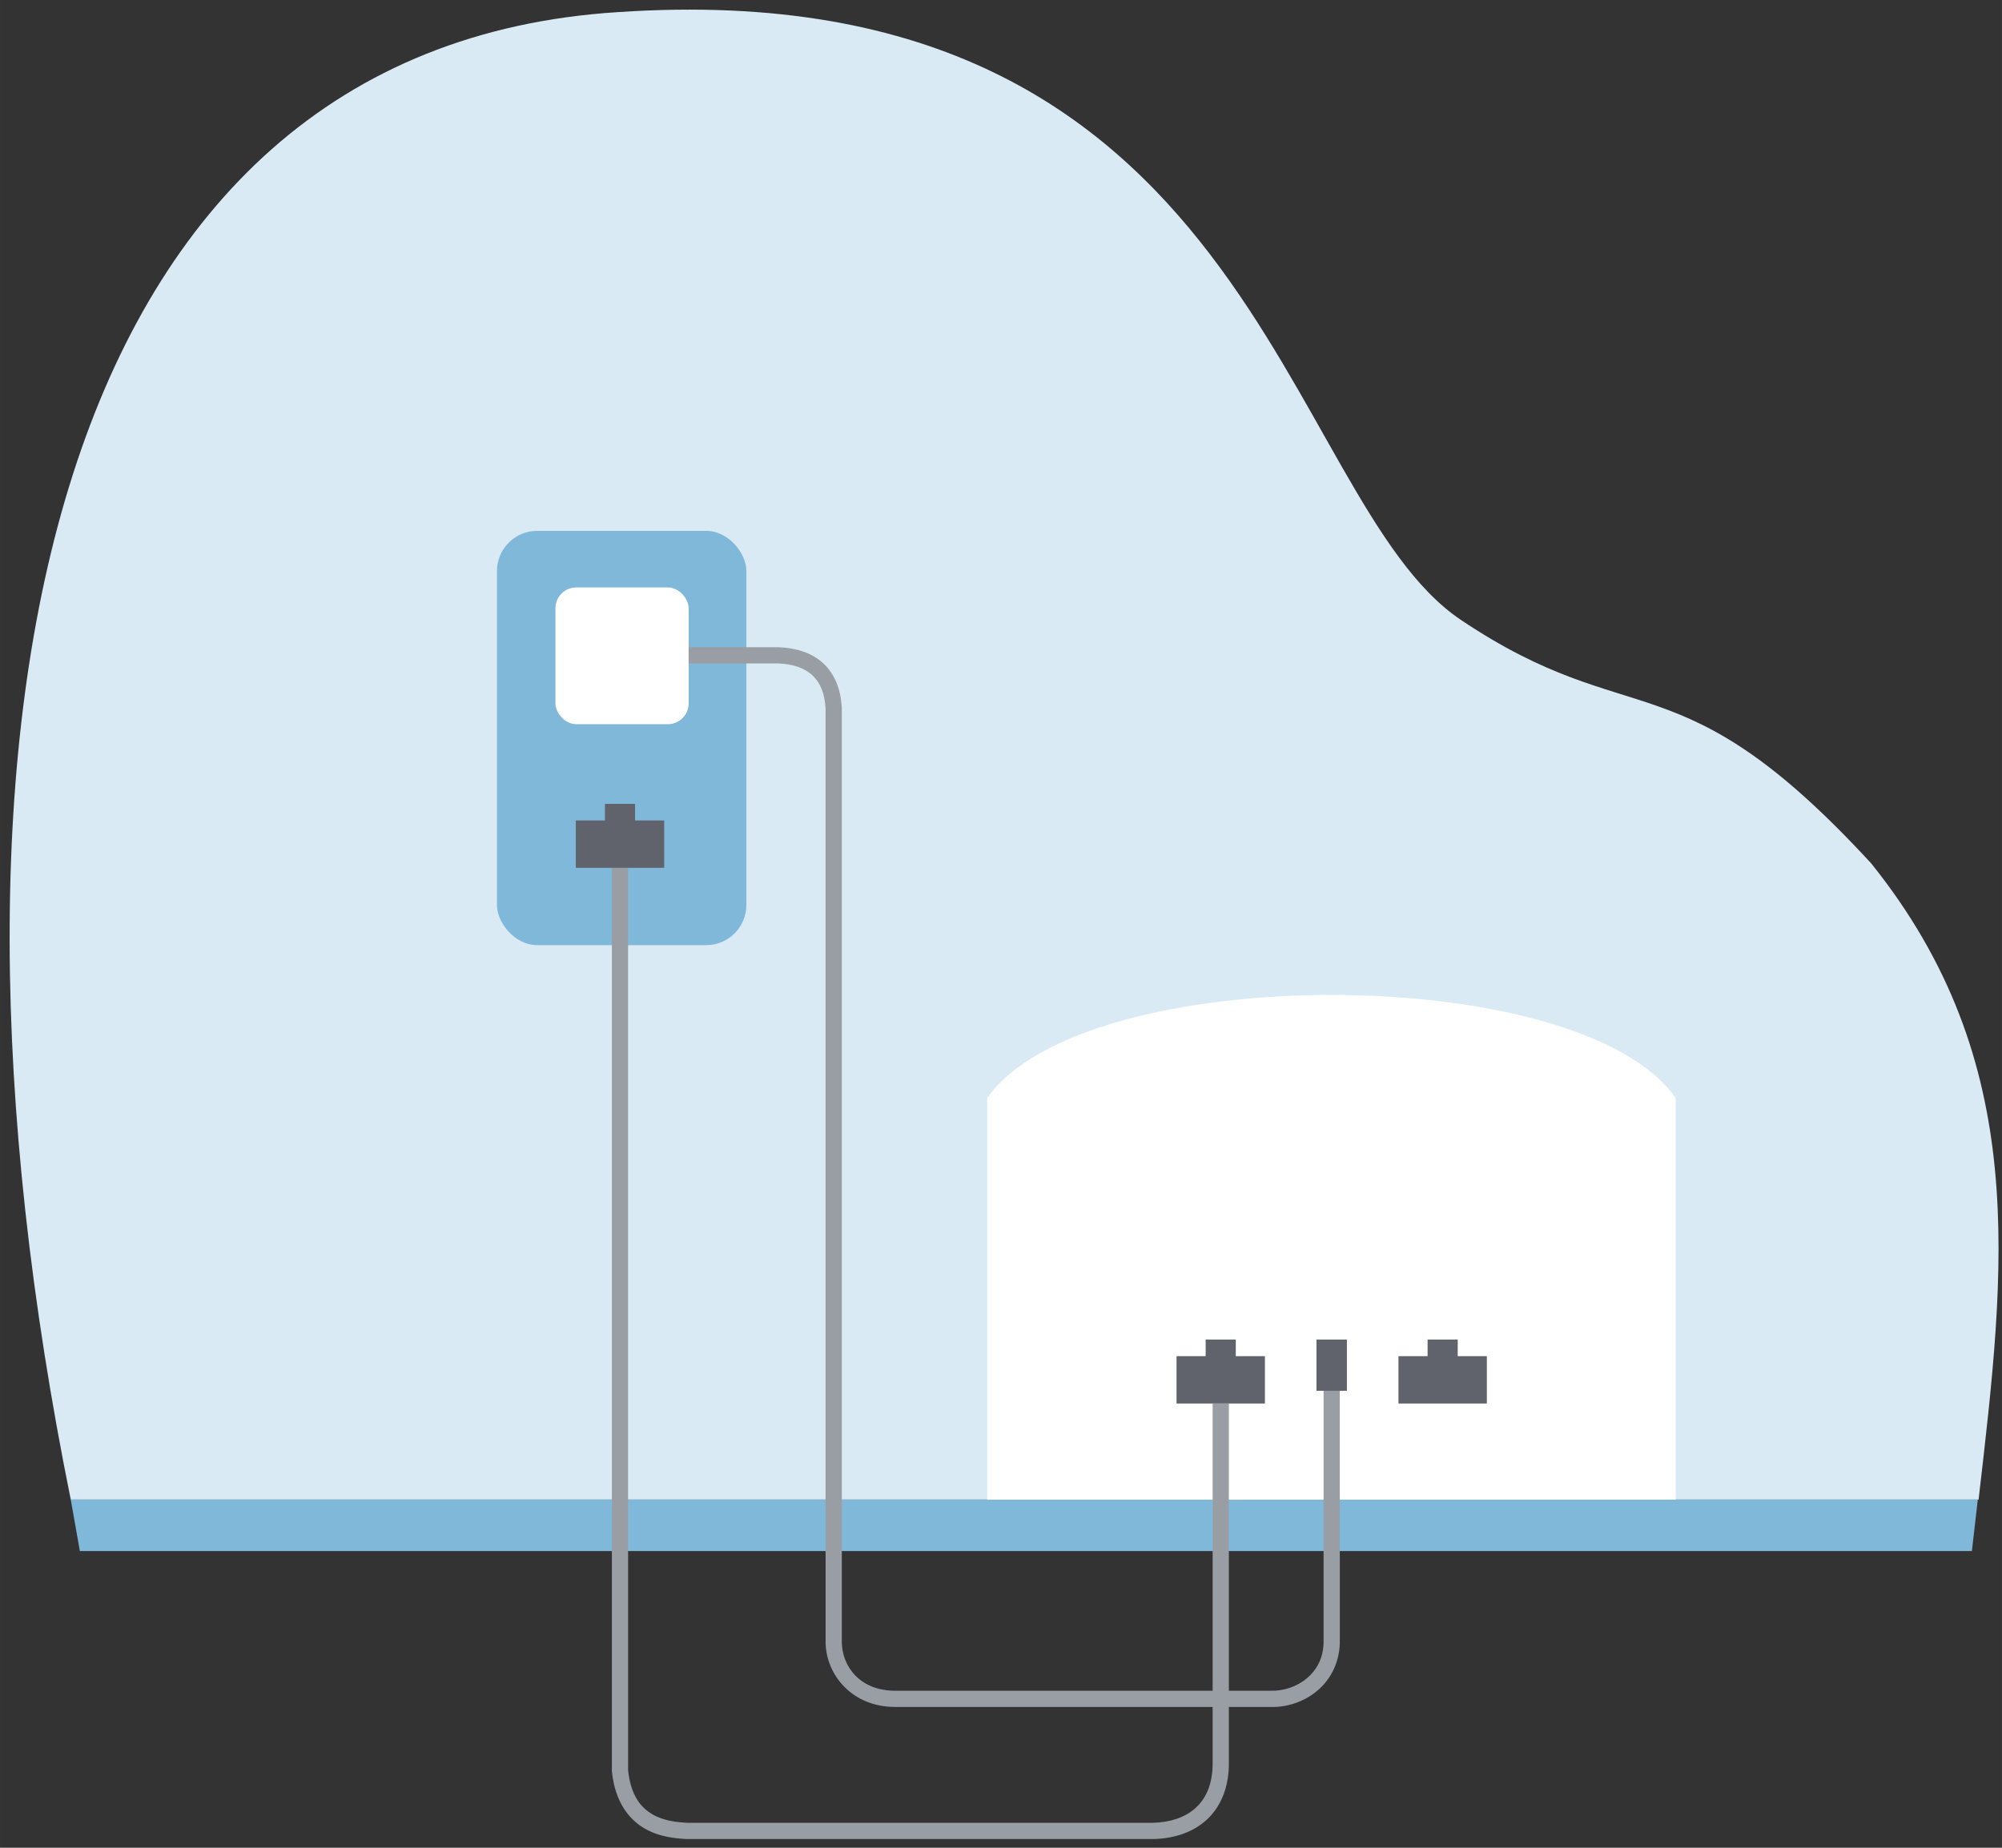 <?xml version="1.0" encoding="UTF-8" standalone="no"?>
<!-- Created with Inkscape (http://www.inkscape.org/) -->

<svg
   width="208"
   height="192"
   viewBox="0 0 55.033 50.8"
   version="1.1"
   id="svg872"
   inkscape:version="1.1 (c68e22c387, 2021-05-23)"
   sodipodi:docname="multiple-yes.svg"
   xmlns:inkscape="http://www.inkscape.org/namespaces/inkscape"
   xmlns:sodipodi="http://sodipodi.sourceforge.net/DTD/sodipodi-0.dtd"
   xmlns="http://www.w3.org/2000/svg"
   xmlns:svg="http://www.w3.org/2000/svg">
  <rect x="0" y="0" width="55.033" height="50.8" fill="#333333" stroke="none"/>
  <sodipodi:namedview
     id="namedview874"
     pagecolor="#ffffff"
     bordercolor="#666666"
     borderopacity="1.0"
     inkscape:pageshadow="2"
     inkscape:pageopacity="0.0"
     inkscape:pagecheckerboard="0"
     inkscape:document-units="mm"
     showgrid="false"
     showguides="true"
     inkscape:guide-bbox="true"
     inkscape:snap-bbox="true"
     inkscape:bbox-paths="true"
     inkscape:bbox-nodes="true"
     inkscape:snap-bbox-edge-midpoints="true"
     inkscape:snap-bbox-midpoints="true"
     inkscape:object-paths="true"
     inkscape:snap-intersection-paths="true"
     inkscape:snap-smooth-nodes="true"
     inkscape:snap-midpoints="true"
     units="px"
     inkscape:zoom="1.4142136"
     inkscape:cx="89.449007"
     inkscape:cy="188.44396"
     inkscape:window-width="1600"
     inkscape:window-height="837"
     inkscape:window-x="-8"
     inkscape:window-y="-8"
     inkscape:window-maximized="1"
     inkscape:current-layer="layer1"
     inkscape:snap-global="true" />
  <defs
     id="defs869" />
  <g
     inkscape:label="Шар 1"
     inkscape:groupmode="layer"
     id="layer1">
    <g
       id="g74439"
       transform="matrix(0.843,0,0,0.843,0.167,0.042)">
      <path
         id="rect43716"
         style="fill:#d9eaf4;fill-opacity:1;stroke-width:0"
         d="M 19.972,0.344 C 40.683,-1.048 41.556,16.219 47.438,20.166 c 5.628,3.777 7.09,1.104 13.383,7.944 5.208,6.494 4.376,13.167 3.5,20.746 H 2.109 C -3.084,23.228 1.532,1.499 19.972,0.344 Z"
         sodipodi:nodetypes="cscccc" />
      <path
         id="rect2294"
         style="fill:#80b8da;fill-opacity:1;stroke-width:0.321;stroke-linecap:round"
         d="M 2.109,48.856 H 64.295 l -0.192,1.679 H 2.406 Z"
         sodipodi:nodetypes="ccccc" />
      <rect
         style="fill:#80b8da;fill-opacity:1;stroke-width:0.312;stroke-linecap:round"
         id="rect3221"
         width="8.133"
         height="13.511"
         x="16.007"
         y="17.263"
         ry="1.311" />
      <rect
         style="opacity:1;fill:#ffffff;fill-opacity:1;stroke-width:0.751;stroke-linecap:round;stroke-miterlimit:4;stroke-dasharray:none"
         id="rect21923"
         width="4.344"
         height="4.459"
         x="17.914"
         y="19.109"
         ry="0.678" />
      <path
         id="rect22027"
         style="opacity:1;fill:#ffffff;fill-opacity:1;stroke-width:0.529;stroke-linecap:round"
         d="m 31.993,35.76 c 3.134,-4.483 19.317,-4.483 22.451,0 V 48.856 H 31.993 Z"
         sodipodi:nodetypes="ccccc" />
      <path
         id="rect20379"
         style="opacity:1;fill:#60636b;fill-opacity:1;stroke-width:0.529;stroke-linecap:round"
         d="m 39.117,43.638 v 0.541 h -0.95 v 1.544 h 1.441 1.441 v -1.544 h -0.95 v -0.541 h -0.491 z" />
      <path
         id="rect21553"
         style="opacity:1;fill:#60636b;fill-opacity:1;stroke-width:0.529;stroke-linecap:round"
         d="m 42.73,43.638 v 1.67 h 0.496 0.496 v -1.67 H 43.226 Z" />
      <path
         style="color:#000000;fill:#989ea4;-inkscape-stroke:none"
         d="m 22.258,21.059 v 0.527 h 2.916 c 0.478,0.019 0.849,0.146 1.104,0.375 0.255,0.229 0.418,0.573 0.445,1.111 v 30.447 0.002 c 0.018,1.061 0.874,2.098 2.264,2.098 h 12.246 c 0.53,0.017 1.094,-0.164 1.533,-0.537 0.439,-0.373 0.744,-0.952 0.725,-1.676 v -8.098 h -0.529 v 8.107 0.004 c 0.015,0.573 -0.209,0.979 -0.539,1.26 C 42.091,54.961 41.645,55.103 41.25,55.09 H 41.246 28.986 c -1.135,5.84e-4 -1.721,-0.784 -1.734,-1.576 v -30.461 -0.008 c -0.032,-0.639 -0.249,-1.142 -0.621,-1.477 -0.372,-0.334 -0.874,-0.487 -1.436,-0.51 h -0.006 z"
         id="path21668" />
      <path
         style="color:#000000;fill:#989ea4;-inkscape-stroke:none"
         d="m 19.754,28.252 v 29.465 l 0.002,0.014 c 0.1,0.972 0.548,1.55 1.055,1.846 0.507,0.296 1.05,0.33 1.355,0.348 l 0.008,0.002 h 15.248 0.004 c 0.647,-0.019 1.246,-0.206 1.695,-0.602 0.449,-0.396 0.728,-0.997 0.752,-1.764 v -0.004 -11.834 H 39.344 V 57.543 c -0.021,0.652 -0.238,1.09 -0.572,1.385 -0.335,0.295 -0.807,0.453 -1.361,0.469 h -15.213 c -0.298,-0.018 -0.742,-0.055 -1.119,-0.275 C 20.702,58.901 20.371,58.516 20.283,57.68 V 28.252 Z"
         id="path21703" />
      <path
         id="path21865"
         style="opacity:1;fill:#60636b;fill-opacity:1;stroke-width:0.529;stroke-linecap:round"
         d="m 47.336,43.638 v 0.541 h 0.95 v 1.544 h -1.441 -1.441 v -1.544 h 0.95 v -0.541 h 0.491 z" />
      <path
         id="path21899"
         style="opacity:1;fill:#60636b;fill-opacity:1;stroke-width:0.529;stroke-linecap:round"
         d="m 20.51,26.167 v 0.541 h 0.95 v 1.544 h -1.441 -1.441 v -1.544 h 0.95 v -0.541 h 0.491 z" />
    </g>
  </g>
</svg>
